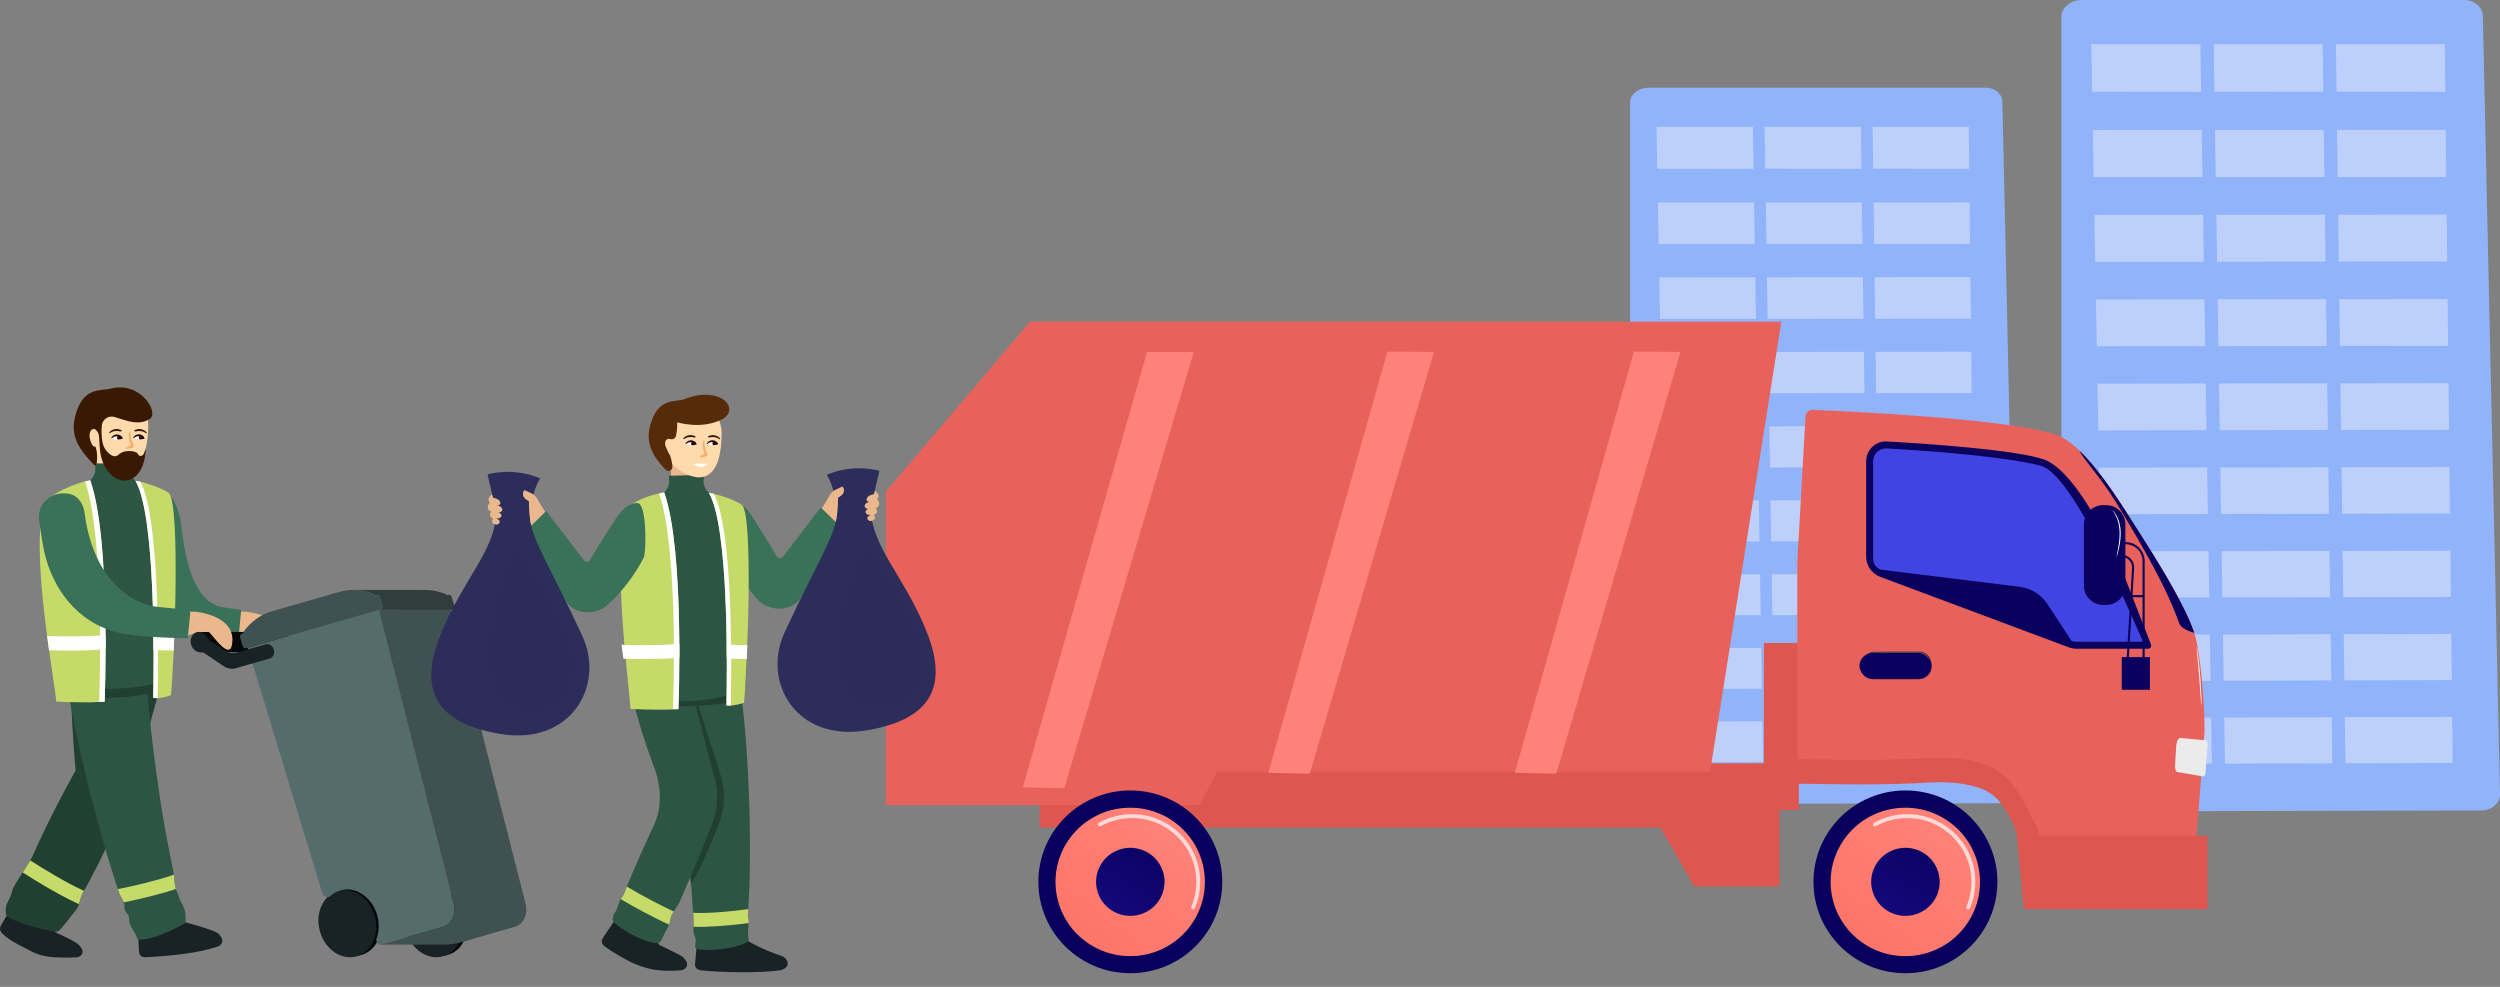 <svg fill="none" height="135" viewBox="0 0 342 135" width="342" xmlns="http://www.w3.org/2000/svg" xmlns:xlink="http://www.w3.org/1999/xlink"><rect x="0" y="0" width="342" height="135" fill="#808080" stroke="none"/><linearGradient id="a"><stop offset="0" stop-color="#09005d"/><stop offset="1" stop-color="#1a0f91"/></linearGradient><linearGradient id="b" gradientUnits="userSpaceOnUse" x1="273.651" x2="303.367" xlink:href="#a" y1="96.81" y2="41.601"/><linearGradient id="c"><stop offset="0" stop-color="#ff928e"/><stop offset="1" stop-color="#fe7062"/></linearGradient><linearGradient id="d" gradientUnits="userSpaceOnUse" x1="283.431" x2="249.593" xlink:href="#c" y1="92.425" y2="134.892"/><linearGradient id="e" gradientUnits="userSpaceOnUse" x1="265.281" x2="252.61" xlink:href="#a" y1="113.118" y2="134.01"/><linearGradient id="f" gradientUnits="userSpaceOnUse" x1="167.614" x2="197.33" xlink:href="#a" y1="96.81" y2="41.601"/><linearGradient id="g" gradientUnits="userSpaceOnUse" x1="177.394" x2="143.556" xlink:href="#c" y1="92.425" y2="134.892"/><linearGradient id="h" gradientUnits="userSpaceOnUse" x1="159.244" x2="146.573" xlink:href="#a" y1="113.118" y2="134.01"/><clipPath id="i"><path d="m282 0h60v111h-60z"/></clipPath><clipPath id="j"><path d="m223 12h53v98h-53z"/></clipPath><clipPath id="k"><path d="m0 53h72v78h-72z"/></clipPath><clipPath id="l"><path d="m0 0h195v120h-195z" transform="matrix(-1 0 0 1 302 15)"/></clipPath><clipPath id="m"><path d="m0 0h69v79h-69z" transform="matrix(-1 0 0 1 128 54)"/></clipPath><g clip-path="url(#i)"><path d="m339.653 2.145c-.026-1.177-1.155-2.145-2.54-2.145h-52.332c-1.403 0-2.781 1.019-2.781 2.212v106.628c0 .574.389 1.124.867 1.53.478.405 1.186.631 1.861.63l54.717-.127c.681-.001 1.347-.235 1.823-.649.477-.414.745-.986.732-1.565z" fill="#91b3fa"/><g fill="#bdd0fb"><path d="m301.113 12.565-14.908-.017-.118-6.497h14.923z"/><path d="m317.824 12.561-14.893-.017-.102-6.494h14.907z"/><path d="m334.518 12.558-14.878-.017-.086-6.49h14.892z"/><path d="m301.3 24.227-14.883.008-.117-6.455 14.896-.005z"/><path d="m317.981 24.218-14.867.008-.102-6.451 14.882-.005z"/><path d="m334.646 24.209-14.852.008-.086-6.449 14.867-.005z"/><path d="m301.486 35.809-14.857.013-.118-6.432 14.871-.01z"/><path d="m318.138 35.794-14.842.013-.101-6.429 14.856-.01z"/><path d="m334.774 35.779-14.827.013-.085-6.426 14.841-.011z"/><path d="m301.671 47.35-14.831.019-.117-6.41 14.845-.016z"/><path d="m318.294 47.33-14.816.018-.101-6.407 14.83-.015z"/><path d="m334.901 47.309-14.801.019-.085-6.404 14.815-.015z"/><path d="m301.855 58.853-14.805.024-.116-6.388 14.819-.021z"/><path d="m318.45 58.826-14.791.024-.1-6.385 14.804-.02z"/><path d="m335.028 58.8-14.776.024-.084-6.382 14.789-.021z"/><path d="m302.038 70.315-14.779.028-.116-6.366 14.794-.026z"/><path d="m318.604 70.283-14.764.029-.1-6.363 14.779-.026z"/><path d="m335.154 70.251-14.75.028-.084-6.359 14.764-.026z"/><path d="m302.222 81.738-14.754.034-.116-6.344 14.768-.031z"/><path d="m318.759 81.7-14.739.034-.1-6.34 14.753-.031z"/><path d="m335.28 81.663-14.724.033-.084-6.338 14.738-.03z"/><path d="m302.405 93.121-14.729.038-.115-6.322 14.742-.036z"/><path d="m318.913 93.078-14.713.038-.1-6.319 14.727-.036z"/><path d="m335.406 93.035-14.7.038-.083-6.316 14.713-.036z"/><path d="m302.586 104.466-14.703.044-.115-6.301 14.717-.041z"/><path d="m319.067 104.417-14.689.044-.099-6.298 14.703-.041z"/><path d="m335.531 104.369-14.674.043-.084-6.294 14.688-.041z"/></g></g><g clip-path="url(#j)"><path d="m273.927 13.894c-.023-1.039-1.02-1.894-2.244-1.894h-46.226c-1.24 0-2.457.9-2.457 1.953v94.14c0 .507.344.992.766 1.35s1.047.558 1.644.557l48.333-.112c.601-.001 1.19-.208 1.611-.573.42-.366.657-.87.646-1.382z" fill="#91b3fa"/><g fill="#bdd0fb"><path d="m239.883 23.093-13.168-.015-.105-5.736h13.182z"/><path d="m254.645 23.09-13.156-.015-.09-5.733h13.168z"/><path d="m269.391 23.087-13.143-.015-.076-5.73h13.155z"/><path d="m240.048 33.39-13.146.007-.104-5.699 13.159-.004z"/><path d="m254.784 33.382-13.133.007-.091-5.696 13.147-.005z"/><path d="m269.504 33.374-13.12.007-.076-5.693 13.133-.005z"/><path d="m240.212 43.615-13.123.011-.104-5.679 13.136-.009z"/><path d="m254.922 43.602-13.11.011-.09-5.676 13.123-.009z"/><path d="m269.617 43.589-13.097.011-.076-5.673 13.11-.009z"/><path d="m240.376 53.805-13.101.017-.103-5.659 13.113-.014z"/><path d="m255.06 53.787-13.088.016-.089-5.656 13.1-.014z"/><path d="m269.729 53.769-13.074.017-.075-5.654 13.087-.014z"/><path d="m240.539 63.96-13.078.021-.103-5.64 13.09-.018z"/><path d="m255.197 63.937-13.065.021-.088-5.637 13.077-.018z"/><path d="m269.841 63.914-13.052.021-.074-5.634 13.064-.018z"/><path d="m240.7 74.08-13.054.025-.103-5.62 13.068-.023z"/><path d="m255.334 74.052-13.042.026-.089-5.617 13.055-.023z"/><path d="m269.953 74.024-13.029.025-.075-5.615 13.042-.023z"/><path d="m240.863 84.165-13.033.03-.103-5.601 13.046-.027z"/><path d="m255.471 84.132-13.02.03-.088-5.598 13.032-.027z"/><path d="m270.064 84.099-13.007.029-.074-5.596 13.019-.027z"/><path d="m241.024 94.215-13.01.034-.102-5.581 13.022-.032z"/><path d="m255.607 94.177-12.997.034-.089-5.579 13.01-.032z"/><path d="m270.175 94.139-12.984.034-.074-5.576 12.997-.032z"/><path d="m241.184 104.232-12.988.038-.101-5.563 13-.036z"/><path d="m255.742 104.188-12.975.039-.088-5.56 12.988-.036z"/><path d="m270.285 104.145-12.961.039-.074-5.557 12.974-.036z"/></g></g><g clip-path="url(#k)"><path d="m29.754 82.905c-3.184-1.259-4.356-5.691-5.016-11.42-.135-1.167-.889-3.561-1.837-3.881-1.29.277-2.864 2.017-2.716 3.643.143 1.582.319 3.387.447 4.298.687 4.859 2.726 9.682 6.347 11.046 1.635.617 5.79.742 5.79.742l.233-3.899s-2.854-.376-3.245-.53z" fill="#3a7159"/><path d="m32.979 83.65c1.656 0 5.859.829 5.752 3.975-.107 3.143-2.476-.489-3.227-1.18-1.827-.074-2.841.507-2.841.507l.317-3.3z" fill="#ebb78d"/><path d="m11.242 129.915c-.095-.244-.383-.64-.746-.894-.682-.476-2.512-1.277-2.908-1.469l-1.214-1.797-4.065-2.391s-1.584 2.027-2.215 3.305c-.192.389-.066.768.243 1.07 1.009.988 2.908 1.856 4.001 2.426.986.515 2.062.735 3.171.794.603.031 1.911.072 2.984 0 .539-.036.948-.543.749-1.047z" fill="#192225"/><path d="m23.175 87.3c-.639-.315-11.263-1.39-12.293-1.39-2.261 1.398-.539 19.496-.539 19.496s-3.253 5.716-5.859 11.648c-.452 1.031-2.351 3.632-2.703 4.49-.112.271-.25.824-.345 1.072-.095.251-.258.517-.406.825-.37.768-.243 1.361-.197 1.74.91 1.006 5.552 2.186 7.006 2.296.393-.258.667-.616 1.109-1.146.227-.274.501-.62.736-.95.194-.271.687-.822.884-1.126.276-.428.45-1.577.728-2.056 3.161-5.424 6.099-12.817 6.099-12.817s6.147-19.42 5.782-22.077z" fill="#214032"/><path d="m4.139 117.706c-.281.482-.659 1.065-1.035 1.644.738.473 1.653 1.047 2.66 1.646 1.569.934 3.36 1.927 5.034 2.693.161-.512.301-1.162.496-1.493.064-.107.125-.22.189-.33-2.565-1.18-5.532-2.998-7.343-4.16z" fill="#c5da69"/><path d="m23.241 125.635-4.436.652.22 3.983c.036.433.427.707.859.684 4.024-.223 7.279-.607 9.86-1.449.514-.169.828-.658.59-1.144-.115-.233-.34-.625-.674-.794-1.469-.745-6.421-1.93-6.421-1.93z" fill="#192225"/><path d="m20.091 94.186 1.152-6.351s-10.006-2.166-12.477-.023c-.503 4.605 3.258 20.684 6.49 31.123.358 1.152.708 2.238 1.045 3.231.25.735.774.98.728 2.045-.028.648.654.653.652 1.644-.005 1.024.843 1.51 1.04 2.429.031.143.153.251.299.259 1.996.102 5.309-1.685 6.255-2.228.107-.061.156-.184.13-.304-.105-.456.235-1.257-.664-2.645-.215-.33-.301-.911-.468-1.226-.503-.949-.345-1.84-.552-2.885-.148-.755-.301-1.551-.473-2.373-2.131-10.319-3.161-22.691-3.161-22.691z" fill="#2c5543"/><path d="m24.056 121.618c-.202-.64-.181-1.267-.268-1.958-2.468.852-5.552 1.546-7.663 1.971.061.179.12.361.179.535.176.517.488.793.639 1.28.654-.136 1.38-.292 2.144-.469 1.602-.371 3.365-.832 4.97-1.359z" fill="#c5da69"/><path d="m20.091 94.186 1.152-6.351s-10.006-2.166-12.476-.023c-.164 1.505.128 4.237.705 7.595 4.126.169 7.859.12 10.683-.471-.043-.484-.067-.75-.067-.75z" fill="#214032"/><path d="m23.19 67.758c-.414-.358-1.875-1.055-3.792-1.536-.951-.238-1.612-1.101-1.612-2.084 0 0 .092-.466 0-.768-1.444-.161-3.467 0-4.737 0-.082.343 0 .74 0 .74 0 .991-.675 1.856-1.635 2.089-1.911.461-3.431 1.144-4.083 1.597-2.486 5.798.989 24.386.989 26.252 6.751.358 11.874.381 14.873-1.464.445-4.731 1.556-22.998 0-24.826z" fill="#2c5543"/><path d="m23.139 67.486c-.672-.584-3.204-1.505-4.614-1.72 2.754 4.651 2.542 24.429 2.433 29.705.519.09 1.323.023 2.438-.371.445-4.731 1.298-25.788-.256-27.616z" fill="#c5da69"/><path d="m21.565 95.474c.107-5.227.317-24.68-2.356-29.569-.245-.059-.478-.107-.685-.138 2.754 4.651 2.542 24.429 2.433 29.705.207.036.462.044.764.021-.054-.005-.107-.01-.156-.021z" fill="#fff"/><path d="m23.842 87.052c-1.127-.013-2.121-.046-2.849-.077.008.668.013 1.318.015 1.946.728.031 1.679.061 2.754.074.028-.625.054-1.275.079-1.94z" fill="#fff"/><path d="m12.346 65.702c-2.473.446-5.123 1.912-6.089 2.742-2.486 5.798 1.426 25.663 1.426 27.529 2.857.151 4.397.11 6.633.026 0 0 .894-22.176-1.968-30.296z" fill="#c5da69"/><path d="m12.346 65.702c-.233.041-.468.095-.7.154 2.8 8.238 1.916 30.143 1.916 30.143-1.012.038-1.883.067-2.798.074 1.209.008 2.264-.026 3.549-.074 0 0 .894-22.176-1.967-30.296z" fill="#fff"/><path d="m6.447 87.003c.089.671.179 1.323.266 1.953.815.026 1.783.046 2.823.046 1.566 0 3.296-.046 4.911-.182 0-.625 0-1.275-.003-1.948-2.726.248-5.964.202-7.997.133z" fill="#fff"/><path d="m38.745 86.445h-11.398v2.788h11.145c.071.021.148.031.225.031.593 0 1.076-.632 1.076-1.411s-.465-1.387-1.045-1.408z" fill="#060809"/><path d="m63.737 125.084c-.708-2.468-2.959-3.986-5.026-3.389-.889.256-1.599.863-2.064 1.666-.616 1.065-.8 2.473-.396 3.879.708 2.467 2.959 3.985 5.026 3.389.674-.195 1.247-.591 1.686-1.121.907-1.096 1.252-2.762.774-4.424z" fill="#060809"/><path d="m63.065 125.279c-.708-2.468-2.959-3.986-5.026-3.39-.889.256-1.599.863-2.064 1.667-.616 1.065-.8 2.473-.396 3.878.708 2.468 2.959 3.986 5.026 3.389.674-.194 1.247-.591 1.686-1.121.907-1.095 1.252-2.762.774-4.423z" fill="#192225"/><path d="m51.929 125.084c-.708-2.468-2.959-3.986-5.026-3.389-.889.256-1.599.863-2.064 1.666-.616 1.065-.8 2.473-.396 3.879.708 2.467 2.959 3.985 5.026 3.389.675-.195 1.247-.591 1.686-1.121.907-1.096 1.252-2.762.774-4.424z" fill="#060809"/><path d="m51.258 125.279c-.708-2.468-2.959-3.986-5.026-3.39-.889.256-1.599.863-2.064 1.667-.616 1.065-.8 2.473-.396 3.878.708 2.468 2.959 3.986 5.026 3.389.674-.194 1.247-.591 1.686-1.121.907-1.095 1.252-2.762.774-4.423z" fill="#192225"/><path d="m62.066 123.668-9.646-37.86-.595-2.373-17.929 5.166 10.172 33.517c.184.563.777.783 1.152.435.416-.384.922-.665 1.495-.801 1.924-.461 4.014.909 4.786 3.136.422 1.218.391 2.457.013 3.489-.164.448.212.965.624.845l8.47-2.44c1.168-.335 1.812-1.71 1.459-3.115z" fill="#546c6b"/><path d="m61.675 83.435.217-.061c.204-.059.312-.305.243-.548l-.319-1.113c-.069-.243-.291-.394-.496-.335l-.184.054c-.023-.059-.066-.11-.133-.138-1.081-.458-2.231-.65-3.357-.568l-.02-.02h-9.709l.018.01c1.086-.059 2.19.136 3.23.576.066.028.11.079.133.138l.184-.054c.204-.059.427.092.496.335l.319 1.113c.069.243-.038.489-.243.548l-.217.061h-.01l9.84.003z" fill="#2f3d3c"/><path d="m71.905 123.668-10.241-40.233h-9.84l.662 2.644 9.579 37.589c.353 1.406-.291 2.78-1.459 3.116l-8.47 2.439s5.55.006 8.6 0c.82 0 1.635-.115 2.425-.343l7.285-2.099c1.168-.335 1.812-1.71 1.459-3.115z" fill="#3f5150"/><path d="m51.835 83.435.217-.061c.204-.059.312-.305.243-.548l-.319-1.113c-.069-.243-.291-.394-.496-.335l-.184.054c-.023-.059-.067-.11-.133-.138-1.042-.443-2.144-.635-3.23-.576-.524.028-1.042.115-1.548.261l-9.183 2.644c-1.561.451-2.921 1.436-3.881 2.811-.041.059-.049.126-.038.19l-.184.054c-.204.059-.312.305-.243.548l.319 1.114c.069.243.291.394.496.335l.217-.061h.01l9.766-2.816 8.164-2.353h.01z" fill="#3f5150"/><path d="m20.819 82.905c-5.146-1.26-8.12-5.985-9.101-11.719-.028-.166-.059-.392-.087-.653-.184-1.651-1.017-3.328-3.449-3.008-2.085.277-3.074 2.094-2.836 3.722.233 1.582.516 3.387.723 4.298 1.109 4.859 4.408 9.681 10.261 11.046 2.645.617 9.362.742 9.362.742l.376-3.899s-4.612-.376-5.246-.53z" fill="#3a7159"/><path d="m26.044 83.65c1.656 0 5.859.829 5.752 3.975-.107 3.143-2.476-.489-3.227-1.18-1.827-.074-2.841.507-2.841.507l.317-3.3z" fill="#ebb78d"/><path d="m37.463 88.874c-.153-.532-.649-.858-1.109-.725l-3.937 1.134c-.562.161-1.175.051-1.702-.305l-2.254-1.528c-.233-.717-.91-1.149-1.541-.968-.644.187-.994.942-.779 1.692.215.748.912 1.203 1.556 1.019.008 0 .015-.005.023-.008l2.839 1.925c.524.356 1.14.466 1.702.305l4.643-1.339c.46-.133.708-.671.554-1.203z" fill="#192225"/><path d="m14.684 61.517h-1.98v1.871h1.98z" fill="#ffdaad"/><path d="m16.005 53.862c-2.358 0-4.269 1.408-4.269 4.155 0 2.747 1.441 5.017 4.269 6.011 2.225.781 4.27-.509 4.27-6.011 0-2.747-1.911-4.155-4.27-4.155z" fill="#ffdaad"/><path d="m15.101 53.171c-1.326.346-3.741-.317-4.801 3.709-.544 2.068-.135 3.904 2.156 6.269.342.353.782 1.131.825-.392.013-.427.015-.916-.207-1.646-.45.09-.69-.707-.779-1.111-.22-.996.363-1.608.833-1.177 0 0 .003.003.005.005.248.228.394.545.416.883.031.484.069 1.088.115 1.695.194 2.514 1.686 4.16 3.115 4.324 1.694.192 3.094-1.495 3.148-4.359-.051.105-.095.269-.146.443-.207.722-.746.62-.853.384-.11-.238-.404-.491-1.283-.491-.879 0-1.25.33-1.482.535-.698.609-1.674-.525-1.932-1.088-.378-.819-.301-1.782-.347-2.204.02-.148.033-.351.038-.62 0-.008 0-.015 0-.021.02-.883.876-1.51 1.727-1.272 1.362.381 3.347 1.344 4.883.228 1.209-.878-1.298-5.166-5.424-4.091z" fill="#3a1903"/><path d="m17.944 61.32c.054-.018.105-.036.161-.059l.046-.02c.023-.013.051-.031.071-.061.026-.033.043-.072.051-.105.018-.074.008-.115.005-.148-.005-.031-.013-.059-.018-.077-.054-.156-.1-.251-.148-.363-.092-.218-.166-.435-.209-.666-.043-.23-.056-.471-.043-.717 0-.041-.015-.077-.049-.092-.038-.018-.082.005-.097.054-.079.254-.107.532-.087.809.02.276.089.545.181.788.031.082.066.169.095.241-.02.008-.038.015-.056.023-.194.082-.394.172-.583.302-.023.015-.038.043-.038.077 0 .051.031.095.074.097.22.01.432-.026.641-.084z" fill="#f2af6a"/><path d="m18.588 59.026c.151-.046.312-.064.47-.059.158-.003.317.018.468.067.151.049.294.123.419.22.031.026.082.026.113 0 .023-.018.028-.046.015-.069-.084-.143-.23-.266-.409-.356-.179-.087-.391-.141-.606-.146-.215 0-.429.051-.608.136-.179.085-.015.251.138.205z" fill="#3a1903"/><path d="m14.95 59.233c.031.026.079.026.112 0 .128-.095.271-.166.424-.212.151-.046.312-.064.47-.059.158-.003.317.018.468.067.151.049.319-.115.141-.202-.179-.087-.391-.141-.606-.146-.215 0-.429.051-.608.136-.179.085-.327.207-.414.348-.013.023-.01.049.015.069z" fill="#3a1903"/><path d="m19.373 60.093c-.378.085-.805-.021-1.083-.148.043-.064.197-.284.197-.284l.613-.087.25.148z" fill="#fff"/><path d="m18.228 59.866c.064-.131.169-.246.299-.325.13-.079.284-.126.437-.128.156-.003.312.036.45.11.115.064.222.146.291.256.036.059.092.21.046.225-.046.015-.427.113-.544.115-.164 0-.23-.125-.202-.287.01-.054.033-.102.067-.143-.036-.008-.074-.013-.11-.013-.112-.005-.227.013-.337.056-.11.043-.212.11-.304.197-.015.018-.041.021-.064.01-.028-.013-.041-.049-.026-.077z" fill="#220308"/><path d="m16.383 60.109c-.378.085-.805-.021-1.083-.148.043-.064.197-.282.197-.282l.613-.087.25.148.023.371z" fill="#fff"/><path d="m15.236 59.879c.064-.131.169-.246.299-.325.13-.079.284-.125.437-.128.156-.003.312.036.45.11.115.064.222.146.291.256.036.059.092.21.046.225-.046.015-.427.113-.544.115-.164 0-.23-.125-.202-.287.01-.054.033-.102.066-.143-.036-.008-.074-.013-.11-.013-.112-.005-.227.013-.337.056-.11.043-.212.11-.304.197-.015.018-.041.021-.064.01-.028-.013-.041-.049-.025-.077z" fill="#220308"/></g><g clip-path="url(#l)"><path d="m241.298 87.96h4.784v22.851h-4.784z" fill="#dd5650"/><path d="m246.993 56.972c.028-.519.465-.919.987-.9 5.047.207 29.007 1.311 33.932 3.687 3.768 1.82 7.903 8.613 10.817 13.191 2.086 3.281 6.701 10.565 7.636 14.285.789 3.154 1.264 9.697 1.212 12.946l-1.316 17.188h-21.719l-2.175-5.676c-1.419-3.705-4.962-6.147-8.919-6.147h-21.578v-28.527l1.123-20.05z" fill="#e9615b"/><path d="m284.487 61.663c2.988 2.862 5.982 7.741 8.242 11.291 1.931 3.036 6.029 9.504 7.368 13.403.023.071.047.141.07.212-.662-.184-1.677-.561-1.992-1.188-.475-.952-1.086-4.219-8.632-16.547-2.298-3.757-4.539-5.954-5.052-7.166z" fill="#0a015e"/><path d="m258.144 60.39c5.55.316 17.588 1.131 21.432 2.456 5.009 1.726 10.634 15.025 10.897 15.609l3.792 9.73c.09.274-.112.561-.404.561h-9.792c-.372 0-.738-.066-1.086-.198l-25.76-9.631c-1.165-.434-1.936-1.551-1.936-2.8v-13.016c0-1.56 1.306-2.8 2.857-2.711z" fill="#0a015e"/><path d="m293.175 87.785s-3.632-8.17-4.854-10.843c-1.842-4.04-6.151-12.323-9.055-13.195-2.674-.806-10.361-1.787-21.178-2.404-.033 0-.071 0-.104 0-.963 0-1.748.787-1.748 1.758v13.313c0 .669.418 1.273 1.043 1.509l19.032 2.357c1.541.193 2.927 1.051 3.778 2.357l3.298 5.044c.193.071.4.108.606.108h9.182z" fill="#4143e3"/><path d="m302 101.853c.023-.311-.08-.565-.24-.579l-3.472-.321c-.292-.028-.55.514-.588 1.155l-.155 2.673c-.023.429.104.792.296.825l3.539.613c.159.028.31-.208.333-.523z" fill="#ebebeb"/><path d="m277.006 114.328h24.994v10.055h-24.994z" fill="#dd5650"/><g fill="#0a015e"><path d="m288.138 69.103h-.437c-1.443 0-2.618 1.174-2.618 2.626v8.401c0 1.447 1.17 2.626 2.618 2.626h.437c1.442 0 2.617-1.174 2.617-2.626v-8.401c0-1.447-1.17-2.626-2.617-2.626z"/><path d="m293.1 91.194h.287v-14.431c0-1.433-1.161-2.598-2.59-2.598h-.681v.287h.681c1.269 0 2.303 1.037 2.303 2.31z"/><path d="m291.155 91.208.794-13.497c.028-.471-.136-.924-.461-1.268-.324-.344-.761-.533-1.231-.533v.287c.39 0 .757.156 1.025.443.267.288.404.66.38 1.051l-.794 13.497z"/><path d="m290.257 89.893h3.849v4.469h-3.849z"/><path d="m291.676 81.412h1.565v.287h-1.565z"/></g><path d="m256.42 92.406s-.08-.005-.221-.033c-.141-.024-.357-.08-.588-.236-.225-.151-.474-.41-.597-.778-.065-.184-.084-.391-.075-.618.005-.222.061-.453.174-.665.221-.429.71-.787 1.288-.787.592 0 1.221 0 1.884.005 1.33 0 2.787 0 4.314.005.366 0 .723.141.982.387.263.24.427.575.465.915.033.354-.009.698-.179.99-.159.292-.422.514-.714.636-.296.132-.611.113-.93.113-.315 0-.62 0-.917 0-.587 0-1.137.005-1.639.009-.992.009-1.8.019-2.378.024-.268.005-.484.009-.644.014-.146.005-.225.009-.225.014s.079.009.225.014c.16 0 .376.009.644.014.578.005 1.381.014 2.378.024.502 0 1.052.005 1.639.009h.917c.16 0 .31.005.484 0 .169-.014.338-.047.498-.113.319-.132.606-.372.785-.693.183-.316.235-.707.197-1.075-.038-.377-.221-.745-.512-1.009-.287-.264-.682-.424-1.081-.424-1.532 0-2.989 0-4.314.005-.662 0-1.292.005-1.884.009-.625.005-1.142.401-1.377.858-.117.231-.174.481-.174.712-.004.226.019.453.094.646.137.391.404.65.644.801.244.151.465.198.616.217.15.019.225 0 .225 0z" fill="#263238"/><path d="m277.341 124.254 2.468-.241c-.647-11.997-.972-10.237-2.273-13.004-2.504-5.318-4.988-6.277-7.748-6.919-2.565-.593-5.151-.448-7.656-.31l-.612.034c-5.167.269-15.985.028-16.092.028l-.041 3.352c.107 0 10.997.249 16.23-.027l.617-.035c2.377-.131 4.831-.262 7.136.269 2.464.566 4.101 1.215 6.075 5.416.597 1.269.495 2.034 1.394 11.437z" fill="#dd5650"/><path d="m289.548 76.235s.042-.09.089-.25c.047-.165.108-.405.178-.702.137-.594.31-1.433.301-2.376-.005-.943-.249-1.787-.545-2.329-.146-.273-.291-.476-.404-.608s-.183-.193-.188-.189c-.024.019.24.297.498.844.263.542.484 1.363.489 2.287.004.924-.146 1.754-.254 2.353-.113.599-.183.971-.164.976z" fill="#fafafa"/><path d="m301.154 96.526s.014-.113.014-.321c0-.207-.004-.504-.019-.872-.023-.736-.075-1.749-.164-2.866s-.193-2.131-.287-2.857c-.047-.363-.084-.66-.117-.863-.033-.203-.057-.316-.066-.316s-.005.113.009.321c.019.236.043.528.071.867.066.768.15 1.758.244 2.862.08 1.098.151 2.093.207 2.862.024.339.047.632.066.867.019.203.033.316.042.316z" fill="#fafafa"/><path d="m243.427 104.418v16.859h-11.63l-4.662-8.067h-84.916v-8.792z" fill="#dd5650"/><path d="m148.427 105.578h85.512l9.751-61.566h-100.728z" fill="#e9615b"/><path d="m164.102 110.132h-42.92v-42.868l19.712-23.251h58.639z" fill="#e9615b"/><path d="m139.917 107.727 5.681.081 17.706-59.666-6.391.024z" fill="#ff827a"/><path d="m173.51 105.714 5.662.132 16.997-57.704-6.368-.038z" fill="#ff827a"/><path d="m207.23 105.714 5.662.132 16.997-57.704-6.367-.038z" fill="#ff827a"/><path d="m260.664 133.137c6.948 0 12.58-5.597 12.58-12.501 0-6.905-5.632-12.502-12.58-12.502s-12.581 5.597-12.581 12.502c0 6.904 5.633 12.501 12.581 12.501z" fill="url(#b)"/><path d="m261.654 130.751c5.615-.552 9.717-5.522 9.161-11.102-.555-5.58-5.558-9.656-11.173-9.104s-9.717 5.523-9.161 11.103c.555 5.58 5.557 9.655 11.173 9.103z" fill="url(#d)"/><path d="m269.245 124.4c-.035 0-.07-.007-.104-.021-.135-.057-.199-.213-.141-.349.457-1.074.69-2.217.69-3.395 0-4.81-3.939-8.724-8.779-8.724-1.502 0-2.984.384-4.286 1.108-.128.072-.291.027-.363-.101s-.026-.29.102-.361c1.381-.769 2.954-1.176 4.547-1.176 5.135 0 9.313 4.151 9.313 9.254 0 1.249-.247 2.461-.732 3.602-.044.101-.142.162-.246.162z" fill="#fff" opacity=".7"/><path d="m264.993 122.417c.99-2.376-.145-5.099-2.536-6.083s-5.132.144-6.122 2.52c-.99 2.375.145 5.099 2.536 6.083s5.132-.144 6.122-2.52z" fill="url(#e)"/><path d="m154.627 133.137c6.948 0 12.58-5.597 12.58-12.501 0-6.905-5.632-12.502-12.58-12.502s-12.581 5.597-12.581 12.502c0 6.904 5.633 12.501 12.581 12.501z" fill="url(#f)"/><path d="m155.617 130.751c5.615-.552 9.717-5.522 9.161-11.102-.555-5.58-5.558-9.656-11.173-9.104s-9.717 5.523-9.161 11.103c.555 5.58 5.558 9.655 11.173 9.103z" fill="url(#g)"/><path d="m163.208 124.4c-.035 0-.07-.007-.104-.021-.135-.057-.199-.213-.141-.349.457-1.074.69-2.217.69-3.395 0-4.81-3.939-8.724-8.779-8.724-1.502 0-2.984.384-4.285 1.108-.129.072-.292.027-.364-.101s-.026-.29.103-.361c1.381-.769 2.953-1.176 4.546-1.176 5.136 0 9.313 4.151 9.313 9.254 0 1.249-.247 2.461-.732 3.602-.044.101-.142.162-.246.162z" fill="#fff" opacity=".7"/><path d="m158.956 122.417c.991-2.376-.145-5.099-2.536-6.083s-5.132.144-6.122 2.52c-.99 2.375.145 5.099 2.536 6.083s5.132-.144 6.122-2.52z" fill="url(#h)"/><rect fill="#0a015e" height="3.582" rx="1.791" width="9.885" x="254.373" y="89.328"/></g><g clip-path="url(#m)"><path d="m98.556 69.101c1.278-.818 2.913-.407 3.811.81.998 1.355 3.054 4.763 3.908 6.196.186.309.628.335.846.047l5.165-6.749.188.184 2.378 2.333.142.14s-3.497 7.553-5.773 10.131c-1.294 1.464-3.921 1.394-5.408 0-2.033-1.905-6.077-9.316-6.077-9.316-.825-1.267-.461-2.959.817-3.777z" fill="#3a7159"/><path d="m112.435 69.506 1.304-2.079 1.197 2.149 3.174 1.983-3.258.366-2.378-2.333z" fill="#ebb78d"/><path d="m119.1 69.623c.22 5.282 4.395 8.929 7.494 16.36 2.975 7.138 1.639 12.303-8.028 13.928-9.667 1.625-14.347-6.601-11.254-13.347 3.926-8.563 7.181-13.697 7.111-16.028-.071-2.331-.372-3.974-1.31-5.588 3.787-1.615 7.184-.532 7.184-.532z" fill="#2c2d5b"/><path d="m115.868 80.582c.723-2.305 1.257-3.784 1.637-4.804.32-.862 1.498-.979 1.986-.197 2.262 3.611 6.799 10.131 7.042 14.585.309 5.664-4.806 8.187-8.965 6.214-4.159-1.975-3.339-10.569-1.7-15.794z" fill="#2c2d5b" opacity=".5"/><path d="m118.823 69.615c-.267.039-.548-.158-.542-.436.041-.293.366-.457.626-.519.031-.008.062-.016.094-.026-.233.067-.469-.091-.456-.335.042-.278.299-.483.553-.566.175-.057.296-.101.471-.161l.094-.395c.341.145.49.449.503.561v.005c.013.044.019.093.011.145 0 .01 0 .016-.003.026-.016.138-.086.262-.188.361.151.156.251.324.259.392 0 0 0 .003-.003.005.026.065.042.135.029.21-.005.054-.008.083-.013.138-.016.249-.236.418-.466.472.112.127.167.262.175.332 0 .005-.002.008-.005.013.01.044.021.086.013.135v.026c-.013.236-.228.397-.45.431.07.088.11.166.123.223.002.008.005.016.008.023v.003c.018.044.031.091.031.145v.023c.003.249-.312.395-.519.42-.028 0-.041 0-.07.003-.236.029-.453-.179-.467-.402.048-.19.244-.335.438-.392l.005-.042c-.073 0-.147 0-.217-.003-.233.005-.461-.184-.459-.42.037-.241.302-.392.532-.41.021 0 .042-.005.063-.008h-.003c-.055.005-.112.01-.167.018z" fill="#ebb78d"/><path d="m113.252 68.206c.055-.101.487-.776.487-.779 0 0 .21-.228.377-.34l1.043-.501c.055-.036.131-.021.162.036.27.465.134.916-.32 1.23l-.364.26v.454c-.007.815-.083 1.63-.227 2.435l-.04.223c-.167-.457-1.068-2.718-1.116-3.019z" fill="#ebb78d"/><path d="m100.447 127.892c-.605.088-2.496.319-4.18.018-.134-.023-.828.067-.841.2l-.348 3.808c-.026.443.33.765.775.817 2.781.317 8.227.397 10.851 0 .553-.083 1.181-.532 1.04-1.067-.118-.456-.469-.786-.838-.903-2.978-.937-5.181-2.414-6.076-2.819-.121-.054-.254-.072-.388-.054z" fill="#192225"/><path d="m100.201 89.264c1.985 5.285 2.905 25.497 2.108 35.897-.023.294.144.691.121.966-.042.454-.05.896-.097 1.303-.05.408.12.999.065 1.355-1.225.807-4.735 1.433-6.94 1.077-.231-.036-.39-.246-.364-.475.031-.309.092-.675.068-.893-.037-.322-.252-.589-.288-.95-.039-.405.055-1.469.016-1.918-.998-11.517-1.674-36.359-1.674-36.359h6.988z" fill="#2c5543"/><path d="m98.433 112.453c-.951 2.591-2.446 5.973-3.905 8.602-.932-9.401-1.27-29.195-1.312-31.871l5.222 16.396c.812 2.222.809 4.654-.005 6.873z" fill="#214032"/><path d="m94.887 125.623c-.021-.241-.042-.493-.063-.747 2.221.099 5.17-.195 7.543-.509-.018.27-.037.537-.055.794-.024.294.144.691.12.966-.005.049-.007.099-.01.148-.236.031-.477.062-.723.091-2.197.265-4.73.483-6.825.42.016-.428.037-.9.016-1.163z" fill="#c5da69"/><path d="m93.947 131.663c-.1-.246-.369-.69-.77-.911-.707-.389-2.593-1.303-2.999-1.5l-1.087-1.588c-.105-.154-.259-.268-.437-.32-.71-.213-2.637-.872-3.627-1.972-.162-.182-.456-.154-.592.046l-1.99 2.936c-.249.369-.102.82.251 1.093.901.693 2.952 1.91 4.141 2.408 1.056.442 2.119.771 3.261.878.796.075 2.231.104 3.077 0 .555-.068.977-.553.773-1.067z" fill="#192225"/><path d="m83.816 125.79c.079-.276-.005-.603.338-1.008.141-.168.241-.467.333-.698.105-.267.139-.506.262-.799.139-.332.505-.691.644-1.057 1.414-3.724 3.337-7.729 4.146-9.554 1.063-2.396.885-5.189-.034-7.642 0 0-3.57-9.409-3.185-12.256l6.893-3.893 4.29 16.697c.812 2.222.809 4.654-.005 6.873-.843 2.295-2.763 6.975-4.602 11.086-.081.182-.919 1.41-.995 1.583-.207.46-.272 1.197-.453 1.589-.097.21-.401.688-.487.875-.228.485-.374.817-.474 1.038-.11.244-.356.4-.626.392-2.195-.06-6.202-2.674-6.048-3.224z" fill="#2c5543"/><path d="m85.757 121.289c2.289 1.386 4.893 2.681 6.409 3.405-.134.205-.238.371-.262.429-.175.386-.249.97-.374 1.378-.864-.41-2.114-1.02-3.489-1.744-1.014-.535-2.093-1.132-3.132-1.758.165-.249.385-.508.485-.773.118-.312.241-.623.364-.937z" fill="#c5da69"/><path d="m96.052 67.209-.492-4.155-3.858-.363c.021.387.068 1.345.089 2.266.024 1.139.044 2.253.044 2.253z" fill="#ebb78d"/><path d="m93.213 88.883.1.382h6.888c.506 1.347.943 3.67 1.299 6.551-3.711.776-8.949.945-14.672.81-.94-3.255-.244-5.217-.076-6.463.93 0 6.459-1.28 6.459-1.28z" fill="#214032"/><path d="m101.587 69.371c-.409-.35-1.857-1.033-3.754-1.505-.94-.234-1.595-1.077-1.595-2.038 0 0 .092-.457 0-.75-1.43-.158-3.431 0-4.688 0-.081.335 0 .724 0 .724 0 .968-.668 1.817-1.619 2.045-1.891.452-3.394 1.119-4.039 1.563-2.462 5.677.862 24.625.862 26.449 6.679.35 12.221.104 15.188-1.705.437-4.631.571-21.876-.354-24.783z" fill="#2c5543"/><path d="m101.537 69.104c-.666-.571-3.169-1.472-4.565-1.682 2.724 4.553 2.514 23.908 2.407 29.073.513.088 1.309.021 2.412-.363.437-4.63 1.286-25.24-.254-27.028z" fill="#c5da69"/><path d="m99.978 96.495c.108-5.116.315-24.155-2.331-28.939-.244-.057-.471-.104-.678-.135 2.724 4.553 2.514 23.908 2.407 29.073.204.034.458.044.757.018-.052-.005-.107-.01-.155-.018z" fill="#fff"/><path d="m102.233 88.254c-1.113-.013-2.097-.047-2.818-.075.008.654.013 1.29.016 1.903.72.029 1.661.06 2.727.073.026-.61.052-1.246.078-1.9z" fill="#fff"/><path d="m90.859 67.357c-2.449.436-4.012 1.243-4.966 2.05-2.462 5.677.351 25.748.351 27.573 2.826.148 4.35.109 6.563.026 0 0 .885-21.704-1.946-29.65z" fill="#c5da69"/><path d="m90.859 67.357c-.231.042-.461.093-.694.15 2.771 8.065 1.896 29.499 1.896 29.499-1.003.036-1.862.065-2.768.073 1.194.008 2.239-.023 3.512-.073 0 0 .885-21.704-1.946-29.65z" fill="#fff"/><path d="m85.021 88.208c.089.657.175 1.295.265 1.91.807.026 1.765.044 2.792.044 1.55 0 3.261-.044 4.858-.179 0-.613 0-1.248-.003-1.908-2.698.244-5.901.197-7.912.13z" fill="#fff"/><path d="m94.538 55.261c-2.308 0-4.178 1.363-4.178 4.023s1.412 4.859 4.178 5.819c2.176.755 4.177-.493 4.177-5.819 0-2.658-1.87-4.023-4.177-4.023z" fill="#ffdaad"/><path d="m93.653 54.592c-1.247.488-3.662-.309-4.699 3.592-.532 2.004-.131 3.779 2.108 6.071.335.343.922.104.919-.371 0-.415-.097-.893-.317-1.599-.152-.153-.388-.724-.555-1.088-.325-.701.013-1.319.608-1.129.346.112.705-.13.773-.483.131-.675.162-1.342.162-1.817 0 0 3.185 1.012 5.99-.337 2.805-1.347.055-4.81-4.992-2.84z" fill="#572a09"/><path d="m96.435 62.482c.052-.016.102-.034.16-.057l.044-.021c.021-.013.05-.029.071-.06.026-.031.042-.068.05-.101.016-.073.008-.112.005-.143-.005-.031-.01-.057-.018-.075-.052-.15-.1-.241-.144-.353-.089-.21-.162-.42-.204-.644-.045-.223-.055-.454-.042-.696 0-.039-.016-.075-.047-.088-.037-.018-.079.005-.094.052-.076.244-.105.517-.084.784.018.267.089.527.178.763.029.081.066.164.092.234-.018.008-.037.016-.055.023-.191.081-.385.166-.571.293-.021.016-.037.044-.037.075 0 .049.032.091.071.093.215.01.422-.023.628-.083z" fill="#f2af6a"/><path d="m96.835 63.464c-.186.138-.437.413-.977.407-.539-.005-.833-.293-.977-.423 0 0 .938-.065 1.954.015z" fill="#fff"/><path d="m97.066 59.848c.149-.044.306-.062.461-.057.154-.003.312.018.458.065.149.047.288.119.411.213.032.023.079.023.11 0 .024-.018.029-.044.016-.065-.084-.138-.225-.26-.398-.343-.175-.086-.382-.135-.595-.143-.212 0-.419.049-.597.132-.175.083-.016.244.134.2z" fill="#3a1903"/><path d="m93.504 60.048c.029.023.079.026.11 0 .126-.091.265-.161.414-.205.149-.044.306-.062.458-.057.154-.003.312.018.458.065.149.047.312-.112.136-.197-.175-.086-.382-.135-.595-.143-.212 0-.419.049-.597.132-.175.083-.32.2-.406.337-.013.021-.008.047.013.068z" fill="#3a1903"/><path d="m97.833 60.881c-.369.083-.788-.018-1.061-.145.042-.062.194-.275.194-.275l.6-.086.246.145z" fill="#fff"/><path d="m96.71 60.66c.06-.127.165-.239.291-.314.126-.078.278-.122.429-.125s.306.034.44.106c.113.06.217.14.285.247.037.057.092.203.044.218-.047.016-.419.109-.532.112-.16 0-.225-.119-.199-.278.008-.054.031-.101.066-.138-.037-.008-.071-.013-.107-.013-.11-.005-.223.013-.33.054s-.207.106-.299.192c-.016.015-.042.021-.063.01-.029-.013-.039-.047-.026-.073z" fill="#220308"/><path d="m94.905 60.897c-.369.083-.788-.018-1.061-.145.042-.062.194-.275.194-.275l.6-.086.246.145z" fill="#fff"/><path d="m93.784 60.673c.06-.127.165-.239.291-.314.126-.078.278-.122.43-.125.152-.003.306.034.44.106.113.06.217.14.285.247.037.057.092.202.044.218-.047.016-.419.109-.532.112-.16 0-.225-.119-.199-.278.008-.054.031-.101.065-.138-.037-.008-.071-.013-.107-.013-.11-.005-.223.013-.33.054-.107.042-.207.106-.298.192-.016.016-.042.021-.063.01-.029-.013-.039-.047-.026-.073z" fill="#220308"/><path d="m87.226 68.816c-.977-.054-1.962.737-2.593 1.589-.998 1.355-3.054 4.763-3.908 6.196-.186.309-.629.335-.846.047l-5.165-6.748-.189.184-2.378 2.333-.141.14s3.496 7.553 5.772 10.131c1.294 1.464 3.921 1.394 5.409 0 1.621-1.518 3.457-3.616 4.872-6.401.359-.709.453-7.397-.833-7.47z" fill="#3a7159"/><path d="m74.565 69.997-1.304-2.079-1.2 2.152-3.172 1.98 3.258.366 2.378-2.331z" fill="#ebb78d"/><path d="m67.897 70.114c-.22 5.282-4.395 8.929-7.493 16.36-2.975 7.138-1.64 12.303 8.027 13.928s14.347-6.601 11.254-13.347c-3.926-8.563-7.181-13.697-7.111-16.028.073-2.331.372-3.974 1.31-5.588-3.787-1.615-7.184-.532-7.184-.532z" fill="#2c2d5b"/><path d="m68.062 81.075c.723-2.305 1.257-3.784 1.637-4.804.32-.862 1.498-.979 1.985-.197 2.263 3.611 6.799 10.131 7.043 14.585.309 5.664-4.806 8.187-8.965 6.214-4.159-1.975-3.339-10.569-1.7-15.794z" fill="#2c2d5b" opacity=".5"/><g fill="#ebb78d"><path d="m68.177 70.106c.267.039.547-.158.542-.436-.042-.293-.367-.457-.626-.519-.032-.008-.063-.016-.094-.026.233.068.469-.091.456-.337-.042-.278-.299-.483-.553-.566-.175-.057-.296-.101-.471-.161l-.094-.395c-.341.145-.49.449-.503.561v.005c-.013.044-.018.093-.011.145 0 .01 0 .016.003.026.016.138.086.262.189.361-.152.156-.251.324-.259.392 0 0 .003.003.003.005-.026.065-.042.135-.029.21.005.054.008.083.013.138.016.249.236.418.466.472-.113.127-.168.262-.175.332 0 .005.003.008.005.013-.011.044-.021.086-.013.135v.026c.013.236.228.397.451.431-.071.088-.11.166-.123.223-.003.008-.005.016-.008.023v.003c-.018.044-.031.091-.029.145v.023c-.003.249.312.395.519.42.029 0 .042 0 .071.003.236.029.453-.179.466-.402-.047-.19-.244-.335-.437-.392l-.005-.042c.073 0 .147 0 .217-.003.233.005.461-.184.458-.42-.037-.241-.301-.392-.532-.41-.021 0-.042-.005-.063-.008h.003c.055.005.113.01.168.018z"/><path d="m73.748 68.697c-.055-.101-.487-.776-.487-.779 0 0-.209-.228-.377-.34l-1.042-.501c-.055-.036-.131-.021-.162.036-.27.465-.134.916.32 1.23l.364.26v.454c.008.815.084 1.63.228 2.435l.039.223c.168-.457 1.069-2.72 1.116-3.019z"/></g></g></svg>
